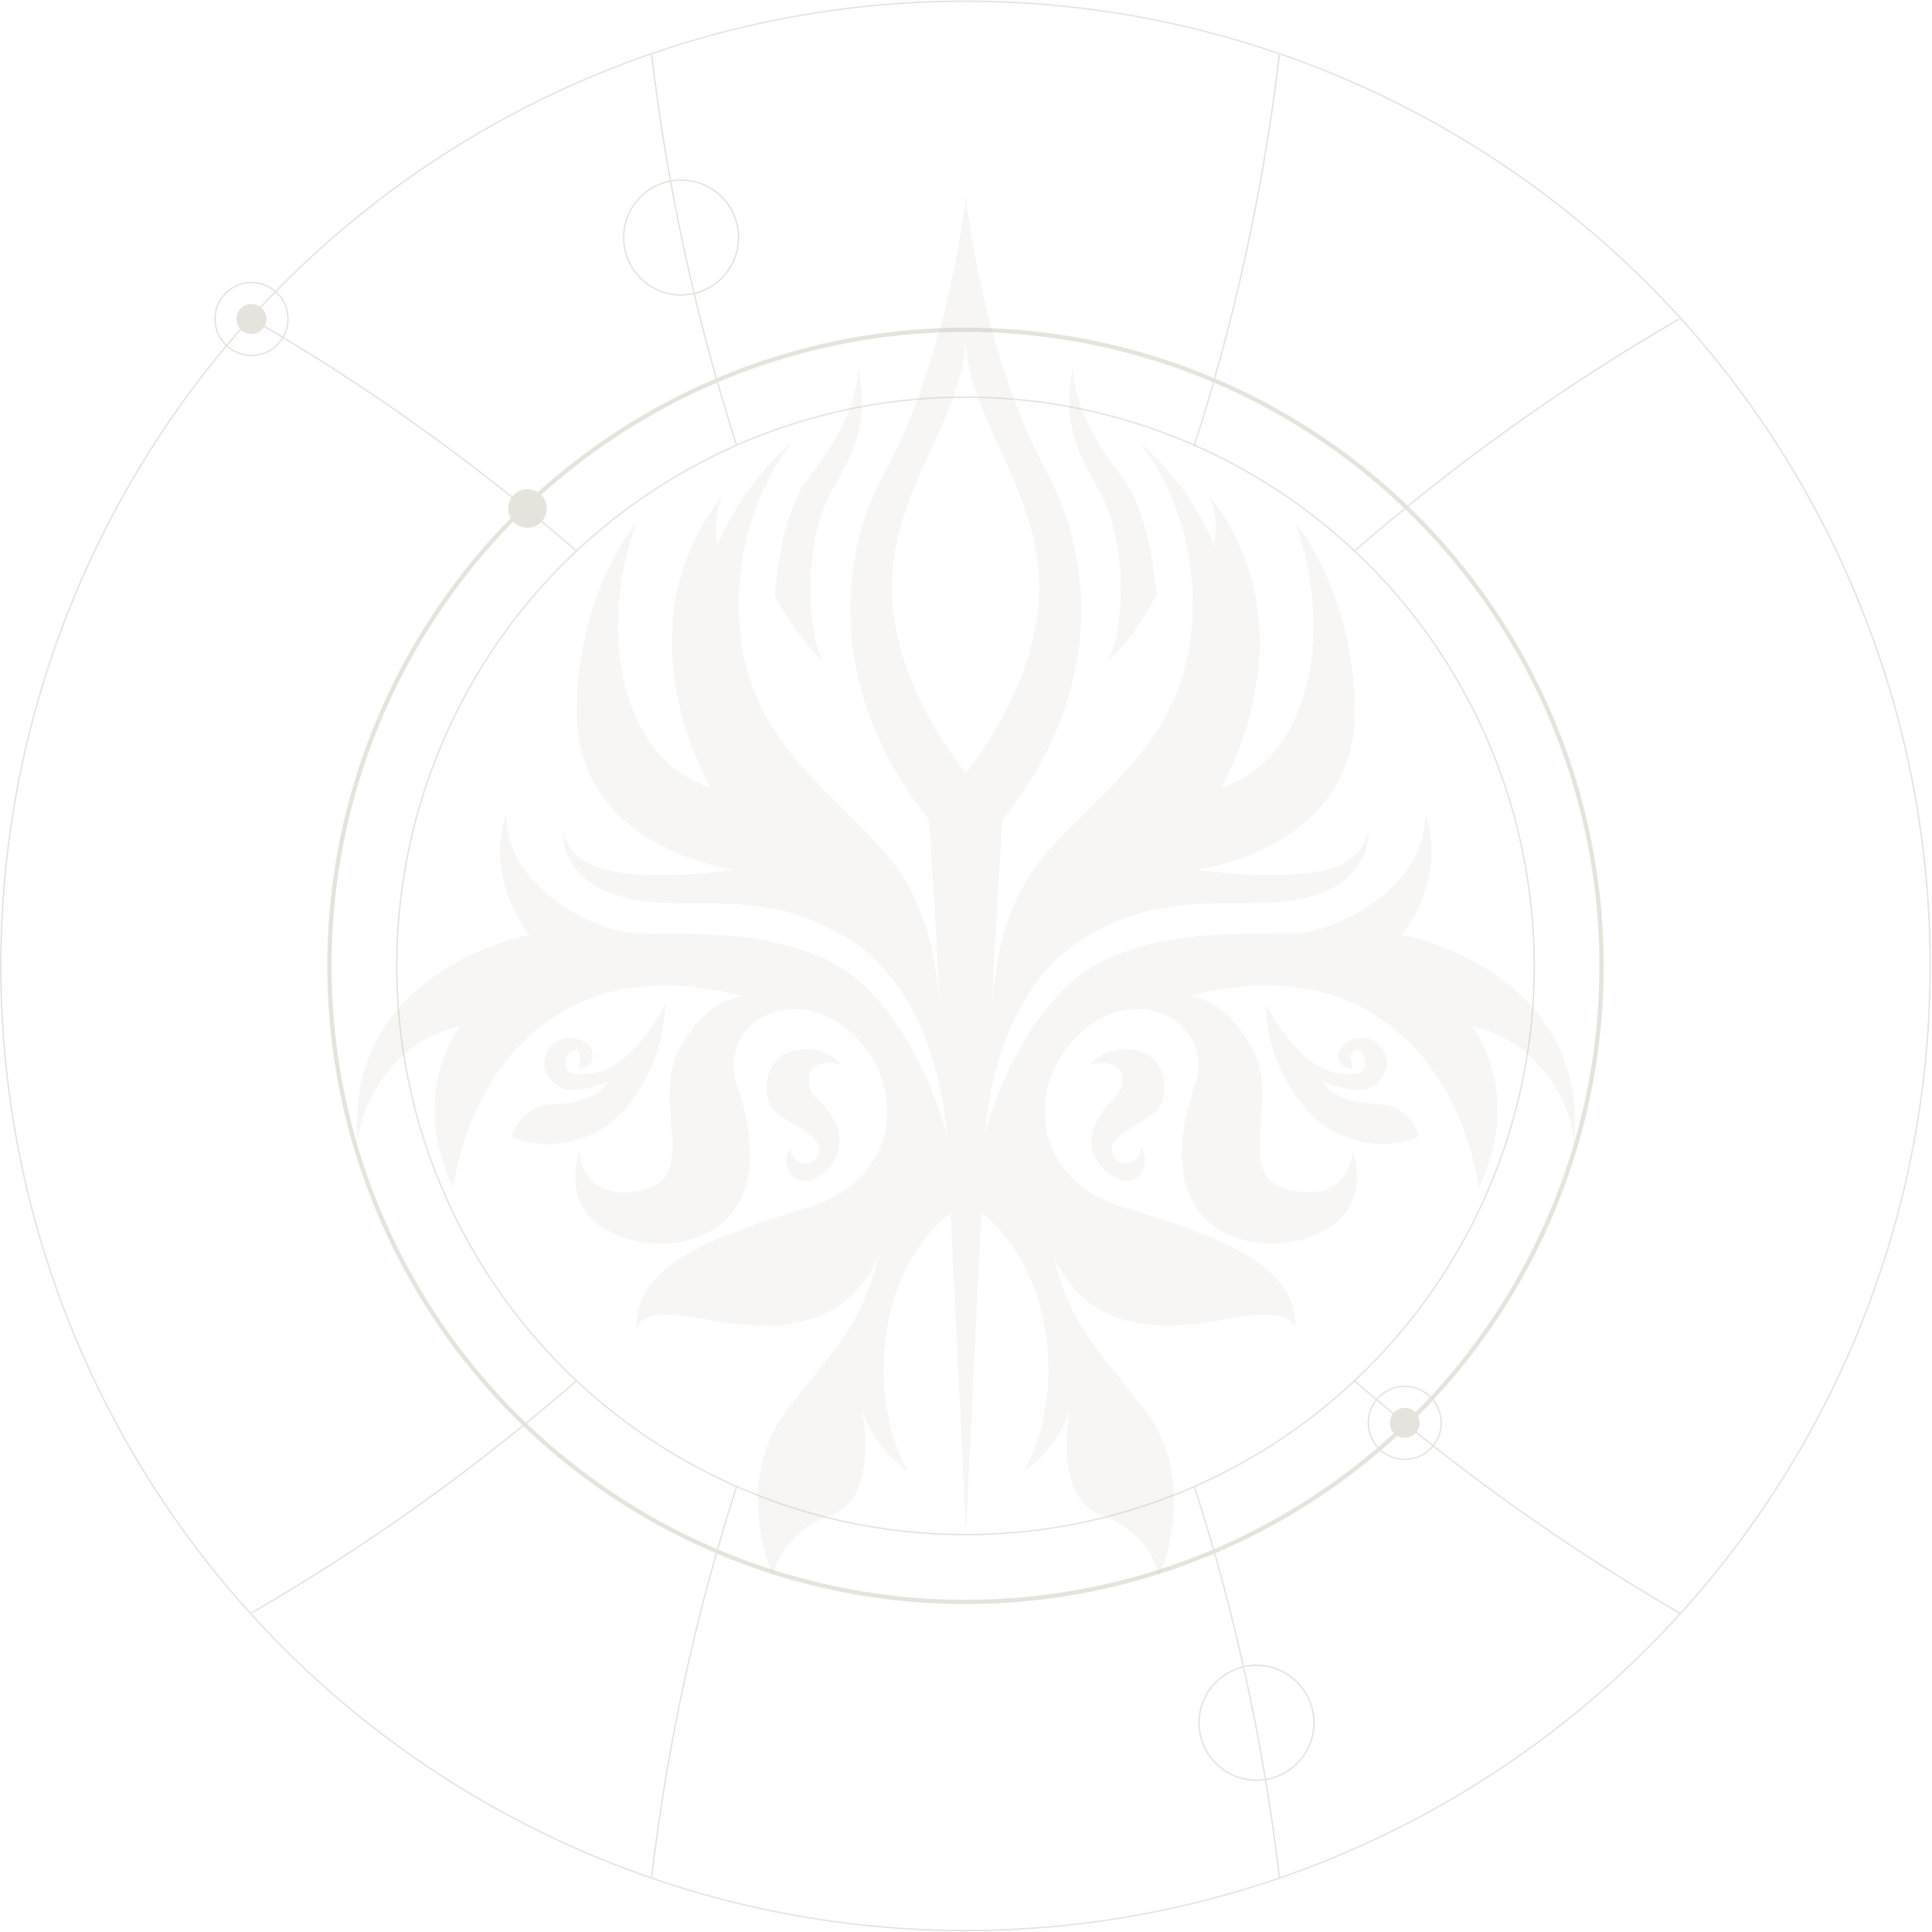 <svg width="1369" height="1369" viewBox="0 0 1369 1369" fill="none" xmlns="http://www.w3.org/2000/svg">
<g style="mix-blend-mode:color-dodge" opacity="0.3">
<circle cx="684.144" cy="684.407" r="683.567" stroke="#A9A08A"/>
<circle cx="684.143" cy="684.407" r="450.715" stroke="#A9A08A" stroke-width="3"/>
<circle cx="684.144" cy="684.409" r="403.006" stroke="#A9A08A"/>
<path d="M1189.86 226.029C1107.81 273.523 1030.75 328.68 959.666 390.522M461.643 1330.7C472.919 1235.2 493.301 1142.5 521.897 1053.47" stroke="#A9A08A"/>
<path d="M906.551 38.918C895.214 134.478 874.759 227.243 846.078 316.317M178.137 1142.96C260.286 1095.43 337.436 1040.22 408.603 978.312" stroke="#A9A08A"/>
<path d="M906.626 1330.54C895.347 1235.1 874.971 1142.45 846.392 1053.47M178.211 225.904C260.444 273.486 337.665 328.765 408.891 390.756" stroke="#A9A08A"/>
<path d="M1190.3 1143.05C1108.1 1095.5 1030.9 1040.26 959.684 978.314M461.701 38.617C472.999 134.026 493.388 226.649 521.976 315.596" stroke="#A9A08A"/>
<circle cx="995.414" cy="1008.22" r="25.861" stroke="#A9A08A"/>
<circle cx="178.211" cy="226.03" r="25.861" stroke="#A9A08A"/>
<circle cx="482.635" cy="168.31" r="40.707" stroke="#A9A08A"/>
<circle cx="890.334" cy="1220.75" r="40.707" stroke="#A9A08A"/>
<circle cx="995.416" cy="1008.22" r="10.59" fill="#A9A08A"/>
<circle cx="178.212" cy="226.029" r="10.59" fill="#A9A08A"/>
<circle cx="373.755" cy="360.252" r="13.652" fill="#A9A08A"/>
</g>
<g style="mix-blend-mode:color-dodge" opacity="0.1">
<g style="mix-blend-mode:color-dodge">
<path d="M917.546 942.411C917.546 943.273 917.546 944.135 917.445 944.996C917.445 944.996 917.698 943.932 917.546 942.411Z" fill="#A9A08A"/>
<path d="M993.355 662.411C993.355 662.411 1026.17 624.098 1009.76 575.497C1012.19 628.963 945.398 661.803 913.799 661.803C882.199 661.803 800.213 656.938 757.118 697.683C713.973 738.429 697.97 803.45 697.97 803.45L695.185 859.197C696.097 840.75 697.059 821.999 697.97 803.399V803.45C697.97 803.45 697.97 803.349 697.97 803.146C699.337 775.982 700.705 749.072 702.072 723.479C698.629 790.172 698.071 801.372 697.97 803.146C698.274 797.166 704.25 705.488 766.082 666.06C829.99 625.314 884.63 648.424 929.599 635.044C974.567 621.665 969.706 586.443 969.706 586.443C969.706 586.443 969.706 612.594 931.422 618.067C893.138 623.54 848.22 616.242 848.22 616.242C848.22 616.242 959.983 602.255 959.983 504.394C959.983 419.913 917.445 370.045 917.445 370.045C917.445 370.045 941.145 425.944 925.345 487.366C909.545 548.738 865.235 557.861 865.235 557.861C865.235 557.861 933.245 445.252 854.803 348.76C865.539 364.217 860.374 387.022 860.374 387.022C860.374 387.022 847.005 347.493 806.34 312.271C806.34 312.271 845.232 354.841 845.232 428.984C845.232 503.127 803.91 540.832 770.538 574.23C737.115 607.678 706.883 631.547 702.174 723.175C705.313 663.779 708.25 611.631 710.427 580.666C781.476 492.333 775.753 397.158 742.179 335.482C695.539 249.936 684.348 139 684.348 139C684.348 139 673.106 249.936 626.517 335.482C592.892 397.158 587.169 492.333 658.268 580.666C660.446 611.58 663.383 663.779 666.523 723.175C661.813 631.547 631.53 607.627 598.158 574.23C564.736 540.782 523.464 503.127 523.464 428.984C523.464 354.841 562.355 312.271 562.355 312.271C521.641 347.543 508.323 387.022 508.323 387.022C508.323 387.022 503.157 364.217 513.893 348.76C435.451 445.201 503.461 557.861 503.461 557.861C503.461 557.861 459.1 548.738 443.351 487.366C427.551 425.994 451.251 370.045 451.251 370.045C451.251 370.045 408.713 419.862 408.713 504.394C408.713 602.255 520.476 616.242 520.476 616.242C520.476 616.242 475.508 623.54 437.274 618.067C398.99 612.594 398.99 586.443 398.99 586.443C398.99 586.443 394.129 621.716 439.097 635.044C484.066 648.424 538.707 625.314 602.615 666.06C664.447 705.437 670.422 797.166 670.726 803.146C670.624 801.372 670.068 790.172 666.624 723.479C667.991 749.072 669.358 775.982 670.726 803.146C670.726 803.349 670.726 803.399 670.726 803.45C670.726 803.45 670.726 803.45 670.726 803.399C671.688 821.999 672.6 840.75 673.511 859.197L670.726 803.45C670.726 803.45 654.673 738.378 611.578 697.683C568.433 656.938 486.446 661.803 454.897 661.803C423.348 661.803 356.503 628.963 358.934 575.497C342.526 624.098 375.341 662.411 375.341 662.411C375.341 662.411 241.094 687.345 253.855 811.914C253.248 785.763 277.555 737.162 326.119 727.178C326.119 727.178 288.442 774.208 321.257 841.662C332.803 762.046 395.243 670.672 526.553 706.096C526.553 706.096 501.891 705.539 481.382 743.396C460.872 781.253 496.777 834.364 454.593 843.486C411.499 852.811 410.688 815.512 410.688 815.512C410.688 815.512 394.23 857.575 437.122 875.211C480.014 892.848 558.305 875.211 522.299 768.989C507.057 723.986 565.596 691.653 607.932 736.453C640.595 771.016 638.924 834.922 572.686 855.599C507.664 875.921 449.124 894.469 451.099 942.361C451.605 937.141 457.227 926.498 496.169 934.049C546.556 943.78 598.816 944.996 623.124 888.438C610.362 935.823 601.653 944.185 559.672 996.486C516.83 1049.8 547.822 1117 547.822 1117C547.822 1117 551.468 1087.2 588.537 1073.82C620.491 1062.32 613.148 1011.08 610.514 997.145C612.489 1005.1 619.63 1025.22 643.583 1042.86C614.667 992.431 619.529 902.477 673.562 859.298C679.487 978.698 684.5 1087.25 684.5 1087.25C684.5 1087.25 689.513 978.748 695.438 859.298C749.471 902.477 754.333 992.431 725.417 1042.86C749.37 1025.27 756.511 1005.15 758.486 997.145C755.852 1011.08 748.56 1062.32 780.463 1073.82C817.532 1087.2 821.178 1117 821.178 1117C821.178 1117 852.17 1049.85 809.328 996.486C767.347 944.185 758.637 935.874 745.876 888.438C770.183 944.945 822.393 943.729 872.831 934.049C911.773 926.549 917.344 937.141 917.901 942.361C919.876 894.469 861.336 875.921 796.314 855.599C730.127 834.922 728.455 771.016 761.068 736.453C803.454 691.602 861.943 723.935 846.701 768.989C810.695 875.211 888.986 892.848 931.878 875.211C974.77 857.575 958.312 815.512 958.312 815.512C958.312 815.512 957.552 852.761 914.407 843.486C872.173 834.364 908.077 781.253 887.618 743.396C867.109 705.539 842.447 706.096 842.447 706.096C973.757 670.621 1036.2 761.995 1047.74 841.662C1080.56 774.208 1042.88 727.178 1042.88 727.178C1091.44 737.112 1115.75 785.763 1115.14 811.914C1127.91 687.294 993.659 662.411 993.659 662.411H993.355ZM684.196 547.522C684.196 547.522 631.986 486.758 631.986 416.213C631.986 345.668 684.196 294.888 684.196 237.976C684.196 294.888 736.406 345.719 736.406 416.213C736.406 486.707 684.196 547.522 684.196 547.522Z" fill="#A9A08A"/>
<path d="M821.988 783.939C828.673 772.688 826.04 747.754 803.859 744.105C781.679 740.456 771.956 755.052 771.956 755.052C777.121 752.011 795.351 750.795 795.351 765.086C795.351 779.378 786.085 775.171 776.058 796.76C766.031 818.35 786.541 836.797 798.39 836.797C807.809 836.797 815.709 825.546 808.417 812.775C809.329 824.026 792.009 830.411 788.06 816.728C784.11 803.045 815.304 795.139 821.988 783.888V783.939Z" fill="#A9A08A"/>
<path d="M977.808 782.52C941.347 781.405 937.499 766.1 937.499 766.1C937.499 766.1 963.224 777.959 974.162 769.039C985.101 760.17 985.303 747.602 976.188 739.645C967.073 731.689 952.033 735.997 948.842 744.865C945.652 753.734 955.881 758.093 957.704 757.18C959.527 756.268 956.793 753.785 957.249 748.058C957.705 742.382 964.287 742.129 966.364 748.058C968.389 753.988 970.668 766.049 944.031 759.461C917.394 752.873 896.885 711.367 896.885 711.367C897.594 754.697 923.421 791.034 945.601 802.082C980.442 819.414 1005.71 805.021 1005.71 805.021C1005.71 805.021 998.925 783.128 977.707 782.469L977.808 782.52Z" fill="#A9A08A"/>
<path d="M785.021 468.311C801.429 455.54 819.355 422.092 819.355 422.092C819.355 422.092 816.924 365.078 793.377 335.482C757.827 290.783 760.36 259.818 760.36 259.818C751.903 301.324 765.018 323.167 778.337 346.428C799.757 383.829 796.871 447.634 785.021 468.311Z" fill="#A9A08A"/>
<path d="M450.997 945.047C450.947 944.185 450.896 943.324 450.896 942.462C450.744 943.982 450.997 945.047 450.997 945.047Z" fill="#A9A08A"/>
<path d="M596.437 755.102C596.437 755.102 586.714 740.507 564.533 744.156C542.353 747.805 539.72 772.739 546.404 783.989C553.089 795.24 584.283 803.146 580.333 816.829C576.383 830.513 559.064 824.127 559.975 812.876C552.683 825.647 560.583 836.898 570.002 836.898C581.852 836.898 602.361 818.451 592.335 796.862C582.308 775.273 573.041 779.884 573.041 765.188C573.041 750.491 591.271 752.112 596.437 755.153V755.102Z" fill="#A9A08A"/>
<path d="M471.457 711.417C471.457 711.417 450.947 752.923 424.31 759.512C397.673 766.1 399.953 754.038 401.978 748.109C404.004 742.179 410.637 742.433 411.093 748.109C411.549 753.785 408.815 756.319 410.638 757.231C412.461 758.143 422.69 753.836 419.5 744.916C416.309 736.047 401.269 731.689 392.154 739.696C383.039 747.653 383.292 760.221 394.179 769.09C405.118 777.959 430.843 766.15 430.843 766.15C430.843 766.15 426.995 781.405 390.534 782.57C369.315 783.229 362.529 805.122 362.529 805.122C362.529 805.122 387.799 819.465 422.639 802.183C444.82 791.135 470.697 754.798 471.355 711.468L471.457 711.417Z" fill="#A9A08A"/>
<path d="M549.037 422.143C549.037 422.143 566.964 455.591 583.371 468.362C571.522 447.685 568.635 383.88 590.056 346.479C603.375 323.167 616.49 301.324 608.033 259.869C608.033 259.869 610.565 290.884 575.016 335.532C551.468 365.129 549.037 422.143 549.037 422.143Z" fill="#A9A08A"/>
</g>
</g>
</svg>
